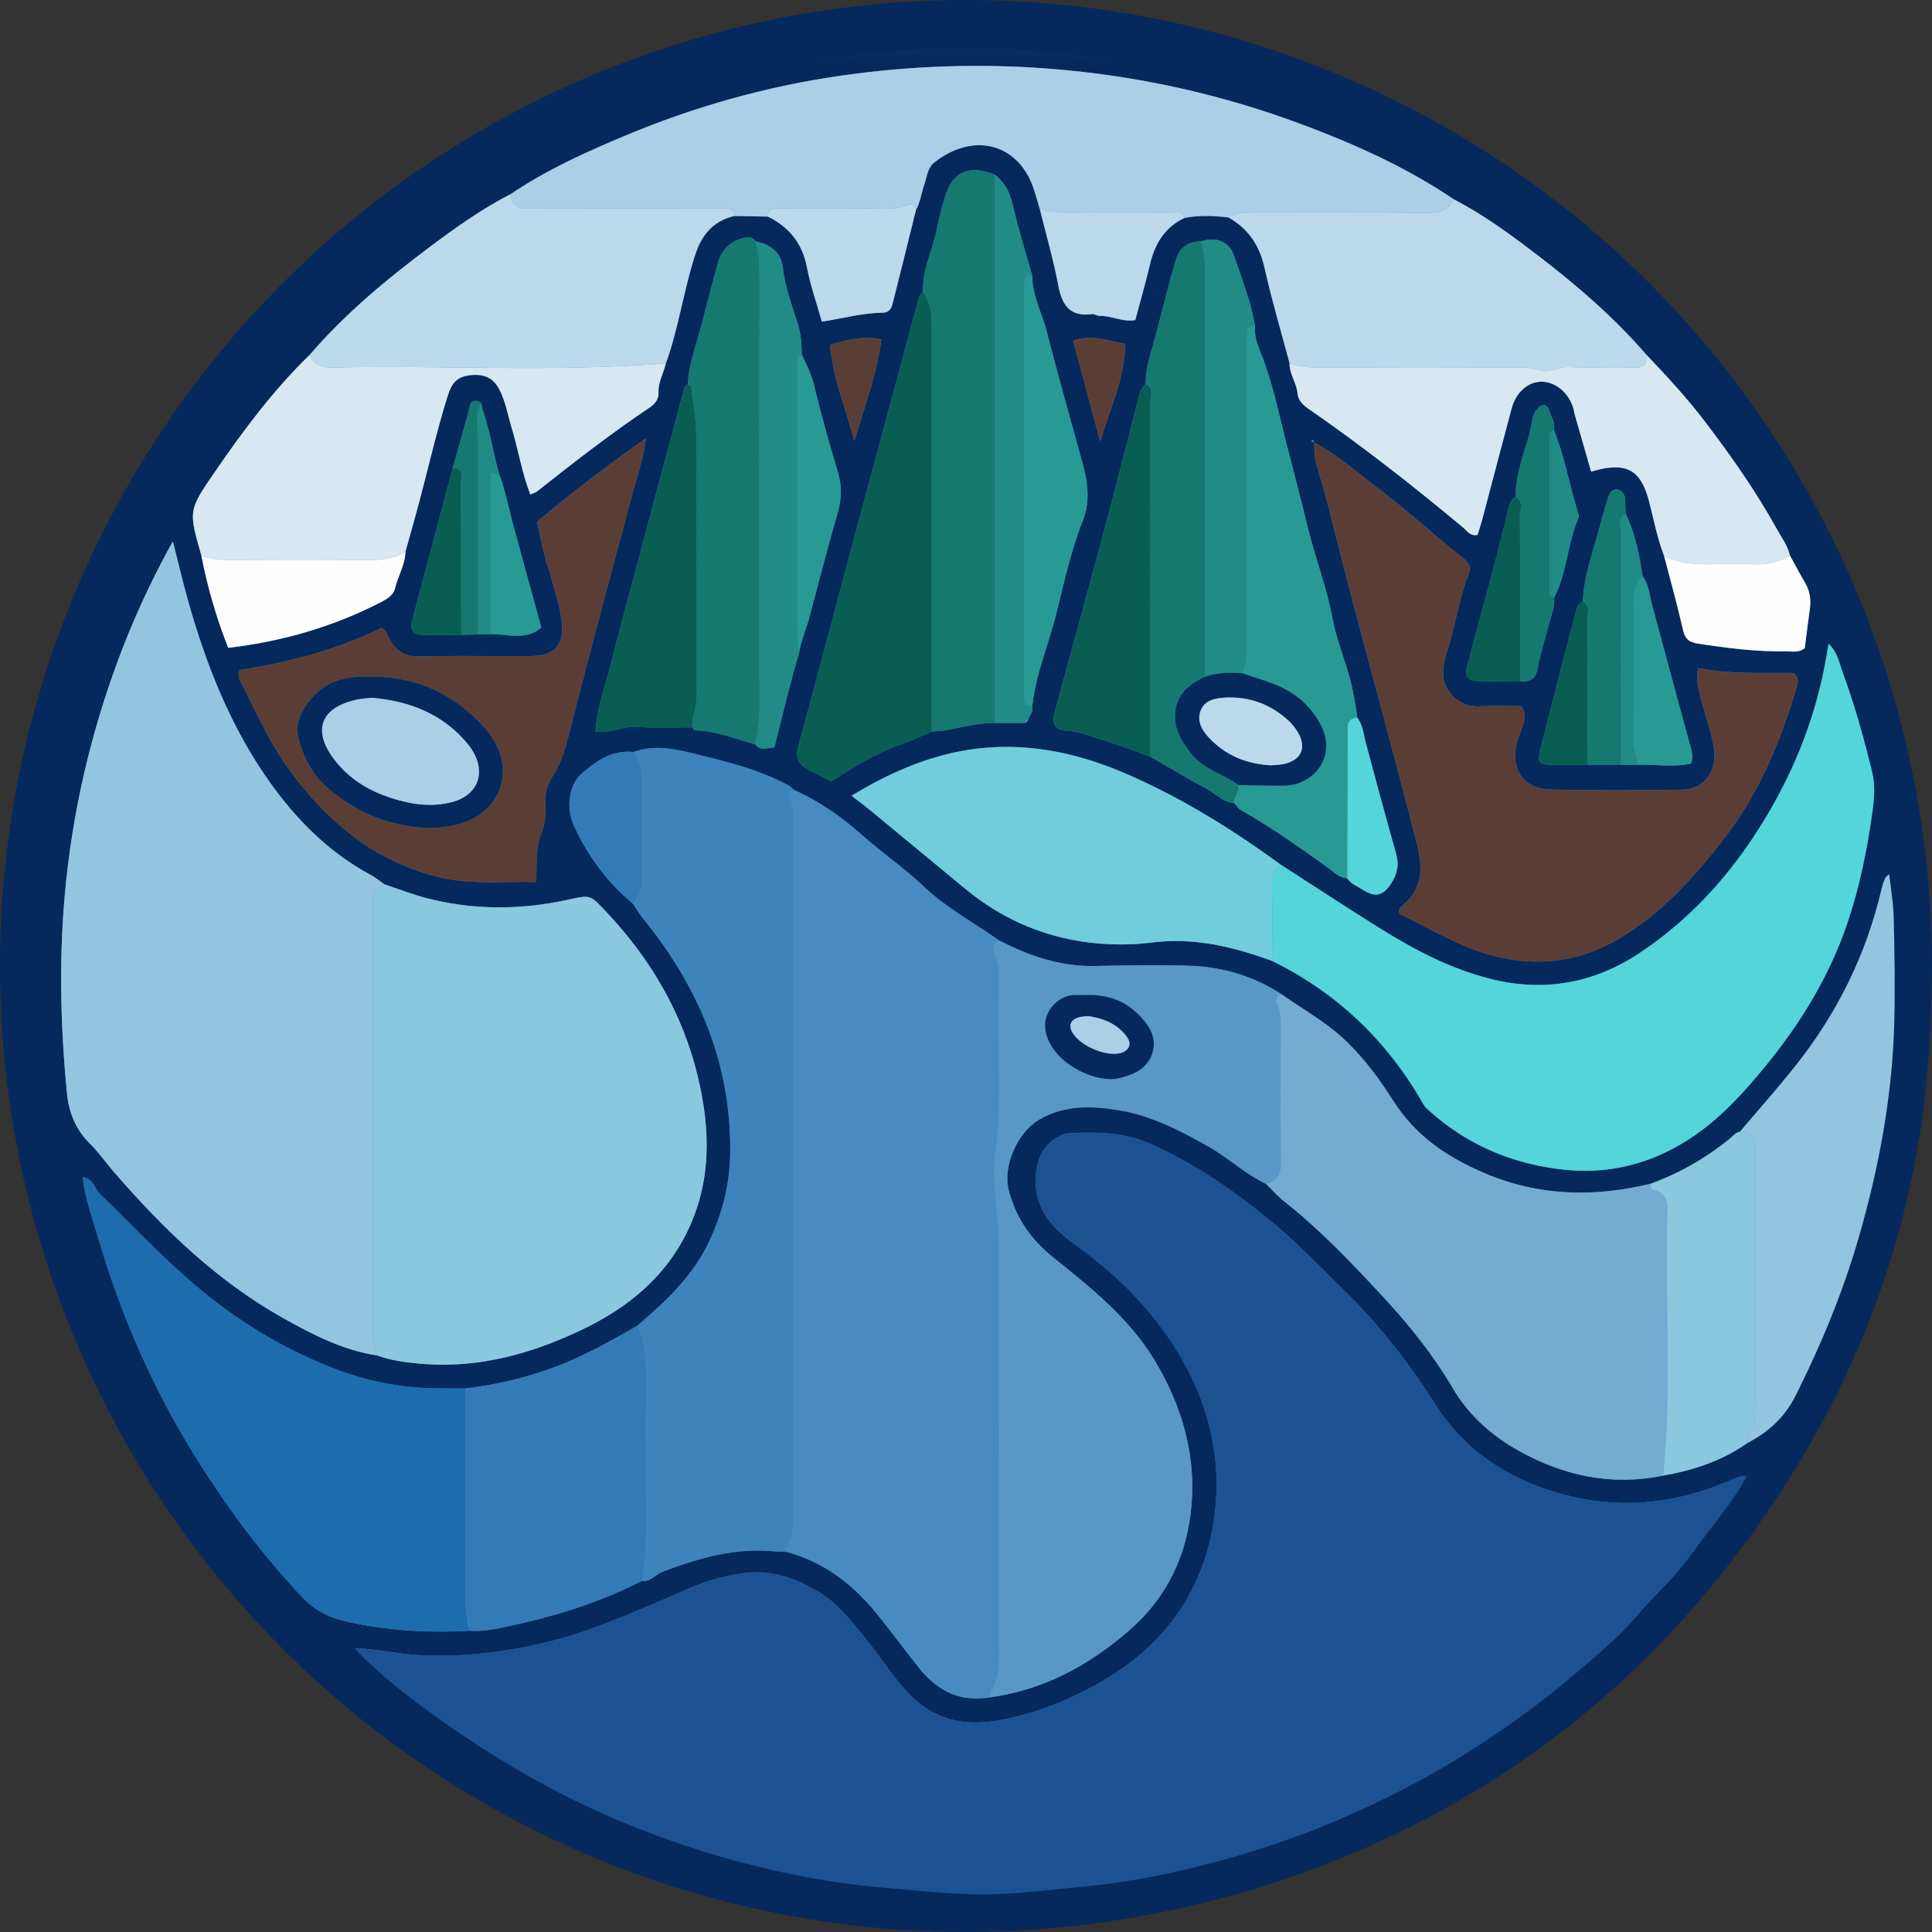 <svg width="80" height="80" viewBox="0 0 80 80" xmlns="http://www.w3.org/2000/svg" xmlns:xlink="http://www.w3.org/1999/xlink">
  <rect x="0" y="0" width="80" height="80" fill="#333333" stroke="none"/>
  <title>
    cpc-cpchain
  </title>
  <defs>
    <path id="a" d="M0 .098h78.977v78.729H0z"/>
  </defs>
  <g fill="none" fill-rule="evenodd">
    <circle fill="#05295C" cx="40" cy="40" r="40"/>
    <g transform="translate(1 1)">
      <circle fill="#488BC0" cx="39" cy="39" r="38"/>
      <g transform="translate(0 .076)">
        <mask id="b" fill="#fff">
          <use xlink:href="#a"/>
        </mask>
        <path d="M44.555 17.205c.401-1.349 1.024-2.61 1.035-4.039-.728-.14-1.373-.401-2.151-.134.377 1.409.746 2.791 1.116 4.173zm-11.185-4.003c.121 1.421.67 2.671 1.008 3.989.409-1.396.923-2.756 1.119-4.216-.772-.143-1.401.019-2.128.227zM8.918 26.67c-.051.199-.041.307.016.416.644 1.246 1.189 2.544 2.026 3.686 1.567 2.138 3.484 3.778 6.134 4.451 1.367.347 2.724.187 4.108.222.03-.743-.036-1.382.206-1.98.167-.411.193-.834.167-1.266-.025-.416.093-.816.311-1.139.378-.56.535-1.202.693-1.819.844-3.299 1.725-6.587 2.609-9.875.195-.724.459-1.446.556-2.287-1.599 1.124-3.078 2.248-4.509 3.457.118.519.23 1.045.358 1.567.054.221.154.429.211.649.163.631.377 1.258.455 1.901.122.998-.305 1.433-1.316 1.439-1.536.009-3.072-.021-4.607.015-.577.013-.926-.234-1.193-.684-.097-.163-.121-.373-.347-.503-1.836.912-3.818 1.424-5.878 1.749zm62.422 33.378c-.31-.06-.555.111-.817.223-2.505 1.076-5.066 1.177-7.623.278-1.828-.642-3.358-1.749-4.423-3.408-1.086-1.692-2.296-3.288-3.737-4.697-1.009-.987-1.977-2.013-3.072-2.919-1.533-1.269-3.15-2.383-4.965-3.209-1.111-.505-2.282-.529-3.464-.462-.189.011-.386.118-.552.223-.646.409-.863 1.218-.792 1.994.114 1.243.966 1.912 1.836 2.548 1.598 1.166 2.958 2.549 3.994 4.219 1.421 2.289 1.967 4.826 1.469 7.449-.55 2.901-2.291 5.046-4.913 6.456-1.265.68-2.574 1.194-4.017 1.429-1.356.221-2.495-.033-3.48-.968-.71-.675-1.209-1.522-1.823-2.275-.616-.755-1.191-1.552-2.042-2.072-.923-.564-1.934-.925-3.019-.802-.813.092-1.615.321-2.382.652-1.364.589-2.725 1.192-4.123 1.691-1.312.469-2.671.775-4.069.949-1.353.168-2.678.204-4.028.002-.48-.072-.983-.141-1.604-.179 1.166 1.258 2.44 2.19 3.725 3.095 2.228 1.57 4.577 2.929 7.099 3.999 1.819.771 3.679 1.402 5.588 1.882 1.684.423 3.387.752 5.129.908 1.37.123 2.737.274 4.112.307 1.523.037 3.032-.181 4.545-.321 1.596-.147 3.159-.445 4.708-.829 2.08-.515 4.106-1.179 6.074-2.042 1.686-.739 3.317-1.569 4.875-2.536 1.656-1.027 3.234-2.171 4.716-3.435.876-.747 1.78-1.49 2.515-2.364.703-.836 1.538-1.545 2.178-2.441.795-1.115 1.716-2.14 2.383-3.346.047-.031.189-.009.072-.13l-.072.129zm-56.726-4.998c.573.211 1.169.288 1.775.343 2.438.218 4.697-.424 6.846-1.474 1.773-.867 3.261-2.084 4.173-3.889 1.057-2.094 1.02-4.281.497-6.485-.626-2.636-1.95-4.902-3.81-6.871-.648-.686-.631-.702-1.524-.504-1.979.44-3.956.452-5.922-.06-.584-.152-1.15-.374-1.724-.564-.19-.131-.37-.281-.572-.39-1.743-.941-3.091-2.299-4.221-3.9-1.598-2.265-2.592-4.796-3.339-7.437-.219-.773-.401-1.556-.635-2.476-1.225 2.201-2.135 4.366-2.852 6.611-.841 2.634-1.385 5.327-1.627 8.087-.238 2.709-.169 5.405.088 8.104.078.826.355 1.545.963 2.143.369.362.666.796 1.006 1.188 2.033 2.341 4.242 4.484 6.975 6.019 1.23.691 2.48 1.341 3.904 1.555zm37.423-20.318c-2.005-1.464-4.11-2.771-6.391-3.761-2.496-1.084-5.078-1.485-7.762-.73-1.276.359-2.452.921-3.624 1.634.3.232.532.401.753.584 1.313 1.082 2.624 2.168 3.935 3.252 1.997 1.651 4.302 2.402 6.887 2.314.489-.016.975-.1 1.463-.125 1.524-.078 2.964.302 4.379.814 2.696 1.328 4.769 3.312 6.249 5.912.076.133.178.222.283.316 1.625 1.456 3.578 2.238 5.709 2.431 2.042.185 3.934-.422 5.588-1.674.942-.713 1.73-1.58 2.479-2.483 1.164-1.402 2.163-2.902 2.92-4.57.888-1.96 1.334-4.025 1.635-6.132.077-.539.114-1.095-.018-1.637-.34-1.394-.725-2.776-1.221-4.123-.14-.381-.205-.829-.588-1.18-.353 2.451-1.153 4.682-2.342 6.767-1.374 2.41-3.142 4.493-5.471 6.041-1.889 1.256-3.953 1.638-6.192 1.073-1.669-.421-3.154-1.209-4.592-2.107-1.37-.856-2.72-1.743-4.078-2.616zm1.38-17.474c-.031-.042-.004-.187-.125-.071l.127.069c.003.314.007.615.102.932.196.652.387 1.309.551 1.968 1.144 4.601 2.444 9.161 3.61 13.756.232.914.24 1.838-.623 2.516-.092.072-.152.171-.102.344 1.216.569 2.382 1.31 3.726 1.686 1.991.557 3.844.295 5.593-.812 1.663-1.051 2.953-2.491 4.127-4.016 1.444-1.875 2.348-4.039 3.003-6.303.044-.151.084-.344-.139-.533-1.28-.022-2.623.063-3.945-.207-.099.394-.037.655.029.94.185.803.486 1.573.622 2.392.147.885-.384 1.683-1.29 1.7-1.826.034-3.653.042-5.479-.002-1.127-.027-1.676-.86-1.385-1.967.058-.22.152-.43.225-.646.093-.274.155-.547-.054-.839-.574 0-1.153-.018-1.729.005-.507.02-.911-.171-1.212-.548-.425-.531-.308-1.146-.128-1.717.333-1.058.488-2.163.888-3.202.097-.251.055-.445-.211-.655-1.192-.946-2.316-1.979-3.529-2.897-.865-.654-1.677-1.391-2.652-1.895zm14.489 4.683c.265 1.024.552 2.043.784 3.075.086.384.274.506.634.561 1.197.182 2.395.339 3.609.316.25-.005.519.081.798-.128.068-.528.137-1.093.215-1.657.053-.383-.01-.736-.21-1.073-.217-.367-.415-.746-.621-1.119-.089-.401-.338-.725-.531-1.074-.877-1.581-1.911-3.06-3.009-4.493-.74-.966-1.569-1.859-2.407-2.741-1.348-1.559-2.902-2.895-4.535-4.142-1.092-.834-2.201-1.651-3.43-2.284-1.947-1.318-4.076-2.276-6.268-3.096-3.314-1.24-6.733-2.004-10.272-2.3-2.961-.247-5.902-.149-8.828.27-3.067.439-6.041 1.271-8.901 2.466-1.65.69-3.285 1.423-4.775 2.432-1.186.606-2.267 1.376-3.328 2.17-1.802 1.347-3.531 2.778-5.004 4.49-1.51 1.463-2.756 3.14-3.94 4.864-1.091 1.588-1.081 1.596-.546 3.461.247 1.298.616 2.559 1.109 3.81 2.27-.265 4.384-.885 6.372-1.917.221-.115.464-.271.529-.531.129-.517.42-.988.439-1.535.196-.706.397-1.411.586-2.12.385-1.449.714-2.911 1.167-4.342.182-.576.424-.806 1.004-.851.498-.038.878.11 1.129.596.255.494.342 1.029.499 1.547.28.921.427 1.882.784 2.801.121-.052.211-.07.275-.121 1.515-1.197 3.037-2.385 4.644-3.461.23-.154.404-.352.39-.631-.02-.44.209-.809.304-1.214.526-1.45.728-2.986 1.201-4.454.282-.874.744-1.431 1.628-1.647.465.008.931.016 1.396.024.881.437 1.426 1.106 1.615 2.097.143.75.402 1.479.619 2.252.877-.134 1.685-.359 2.519-.37.259-.003.359-.17.409-.368.329-1.295.647-2.592.969-3.888.182-.327.221-.701.343-1.045.112-.315.128-.694.418-.921 1.559-1.226 3.298-.809 3.999.795.157.36.245.75.365 1.127.26 1.057.565 2.106.767 3.175.155.816.48 1.304 1.393 1.184.106-.014.223.081.334.077.482-.016.934.268 1.461.171.21-.792.43-1.561.617-2.339.202-.841.615-1.51 1.423-1.891.605-.118 1.211-.091 1.818-.021.819.463 1.286 1.147 1.493 2.076.298 1.333.689 2.645 1.04 3.966-.013.442.286.801.326 1.228.03.322.235.502.484.674 2.209 1.529 4.321 3.183 6.382 4.904.161.135.29.363.593.297.066-.216.139-.433.198-.654.406-1.53.803-3.061 1.215-4.589.174-.648.653-1.076 1.185-1.097.573-.023 1.115.387 1.346 1.028.038.106.048.222.079.331.225.788.452 1.576.678 2.362 1.452-.427 2.056-.103 2.405 1.252.193.749.336 1.512.617 2.237zm3.439 36.741c.886-.445 1.57-1.089 2.017-1.981 1.056-2.112 1.957-4.287 2.612-6.556.847-2.937 1.401-5.926 1.468-8.988.031-1.412.008-2.826-.026-4.238-.014-.586-.118-1.17-.186-1.799-.093.088-.149.118-.168.163-.055.132-.108.268-.139.407-.635 2.767-1.87 5.245-3.644 7.457-.721.898-1.486 1.762-2.231 2.641-.184.033-.29.181-.422.289-.989.805-2.081 1.432-3.282 1.867-2.343.568-4.648.516-6.889-.448-1.523-.655-2.832-1.522-3.76-2.985-.537-.847-1.152-1.685-1.89-2.413-.819-.808-1.813-1.352-2.739-2-1.206-.794-2.547-1.159-3.977-1.188-1.242-.025-2.486-.012-3.727.017-1.437.034-2.735-.414-3.987-1.056-1.039-.741-2.176-1.336-3.117-2.229-.825-.785-1.778-1.436-2.63-2.195-.838-.745-1.747-1.363-2.769-1.82-.062-.055-.115-.125-.186-.164-1.125-.62-2.365-.94-3.594-1.246-.922-.23-1.882-.506-2.853-.15-.857-.1-1.506.356-2.101.853-.58.485-.705 1.456-.347 2.225.576 1.24 1.373 2.32 2.431 3.201.146.212.279.435.44.635 2.308 2.852 3.657 6.047 3.586 9.769-.024 1.253-.33 2.419-.854 3.551-.67 1.451-1.8 2.499-2.98 3.512-.787.458-1.578.904-2.405 1.289-1.504.699-3.083 1.12-4.726 1.318-.463-.003-.927 0-1.39-.01-1.386-.03-2.732-.312-4.015-.805-1.824-.701-3.498-1.658-5.057-2.871-1.697-1.321-3.136-2.887-4.668-4.367-.228-.221-.257-.638-.713-.691.1.899.41 1.724.656 2.562.913 3.108 2.196 6.058 3.895 8.821 1.323 2.152 2.815 4.177 4.557 6.022.552.584 1.209.863 1.934 1.017 1.639.349 3.302.454 4.977.351.575.048 1.149-.087 1.686-.202 1.882-.404 3.722-.975 5.445-1.863.354.057.552-.256.839-.367 1.528-.589 3.072-1.021 4.734-.847.113.012.229-.001.344-.002 1.571.398 2.788 1.327 3.789 2.553.599.732 1.156 1.498 1.745 2.239.789.993 1.73 1.465 2.995 1.245 2.2-.31 4.055-1.314 5.716-2.751 1.614-1.397 2.442-3.189 2.601-5.256.163-2.113-.417-4.079-1.51-5.909-1.058-1.771-2.641-3.026-4.204-4.282-.943-.758-1.556-1.641-1.855-2.785-.262-1.002.357-2.411 1.265-2.938 1.069-.622 2.212-.568 3.351-.374 1.321.226 2.494.841 3.655 1.496.828.468 1.518 1.135 2.381 1.54.247.242.474.509.745.722 1.481 1.166 2.775 2.527 4.051 3.9 1.097 1.181 2.112 2.436 2.933 3.832.661 1.124 1.6 1.963 2.723 2.592 1.868 1.046 3.856 1.476 5.99 1.035 1.25-.216 2.433-.605 3.48-1.342zm-22.634-49.754c-.541-.022-.882.295-1.018.749-.33 1.102-.591 2.224-.893 3.335-.162.598-.374 1.185-.359 1.817-.236.194-.274.467-.344.746-.476 1.891-.966 3.78-1.471 5.664-.644 2.402-1.309 4.799-1.957 7.2-.127.47.01.711.545.747.531.036.997.242 1.485.389.652.196 1.287.45 1.929.679.781.448 1.553.914 2.347 1.337.371.197.66.558 1.122.581.098.102.179.235.297.301 1.225.693 2.367 1.508 3.511 2.322.27.192.514.468.885.499.144.232.401.319.614.458.534.35.867.274 1.21-.26.242-.376.326-.764.196-1.22-.437-1.53-.845-3.069-1.26-4.605-.096-.354-.116-.733-.357-1.037-.021-.313-.09-.618-.143-.925-.187-1.09-.672-2.089-.876-3.182-.238-1.275-.721-2.512-1.024-3.768-.27-1.12-.57-2.248-.856-3.362-.335-1.305-.598-2.646-1.112-3.91-.133-.327-.254-.695-.219-1.074-.165-.998-.544-1.933-.862-2.885-.203-.606-.751-.819-1.391-.597zM32.196 25.057c.237-.157.275-.411.341-.659.372-1.402.734-2.807 1.139-4.199.164-.561.197-1.094.035-1.655-.339-1.175-.688-2.349-.969-3.538-.119-.5-.319-.947-.544-1.395-.006-.424-.025-.835-.156-1.257-.241-.771-.535-1.531-.627-2.346-.074-.653-.524-.967-1.134-1.092-.17-.247-.409-.165-.618-.101-.506.157-.81.525-.946 1.022-.245.895-.472 1.795-.712 2.692-.203.76-.481 1.504-.523 2.3-.121.049-.144.149-.175.266-.572 2.158-1.154 4.314-1.73 6.472-.43 1.611-.87 3.22-1.278 4.836-.235.93-.586 1.835-.639 2.806.251-.01-.023.044.002.002.576.094 1.102-.223 1.681-.187.769.047 1.544.016 2.316.019.034.042.067.121.102.122.877.016 1.679.35 2.506.576.219.292.503.152.797.134.328-1.282.626-2.56.995-3.818.1-.34.122-.662.135-.999zm9.217 3.802c.104-.007.157-.066.168-.166.067-.171.219-.316.163-.525.148-1.358.701-2.618 1.021-3.935.304-1.254.601-2.542 1.076-3.762.319-.817.194-1.623-.032-2.436-.494-1.775-.994-3.548-1.451-5.332-.203-.791-.612-1.53-.619-2.371-.278-.997-.588-1.987-.821-2.995-.115-.494-.337-.873-.721-1.179-1.312-.521-1.836.118-2.083.973-.117.407-.231.822-.31 1.232-.17.891-.624 1.719-.584 2.653-.053.062-.134.117-.154.188-.271.982-.534 1.967-.799 2.951-.604 2.241-1.211 4.482-1.813 6.725-.499 1.858-.992 3.719-1.489 5.577-.3 1.12-.605 2.24-.905 3.36-.105.39-.077.696.347.933.325.182.66.338 1.008.538.907-.588 1.826-1.161 2.857-1.528.445-.158.875-.359 1.312-.541.225-.03.45-.026.679-.073.637-.132 1.274-.286 1.932-.286.406-.001.813-.001 1.219-.002zm20.343-9.353c-.212.095-.265.322-.304.491-.5 2.168-1.12 4.304-1.687 6.455-.133.506-.018.657.538.675.547.017 1.096.002 1.644.002.396.042.633-.072.719-.518.126-.655.33-1.294.5-1.94.086-.326.223-.642.185-.991.537-1.041.551-2.239 1.008-3.304.021-.048.018-.118.002-.169-.366-1.151-.563-2.35-1.016-3.475.06-.304-.114-.558-.2-.825-.087-.273-.323-.263-.505-.031-.227.288-.208.653-.298.975-.246.871-.579 1.731-.585 2.657zm5.262 3.275c-.143-.89-.306-1.775-.705-2.595-.008-.201-.013-.403-.025-.604-.011-.192-.121-.34-.295-.383-.201-.049-.331.111-.385.274-.141.43-.261.868-.378 1.305-.27 1.01-.648 1.997-.686 3.058-.216.092-.263.32-.309.491-.502 1.886-.982 3.778-1.462 5.669-.114.45-.038.574.395.593.52.023 1.043.003 1.564.002.463 0 .926 0 1.389 0a465.596 465.596 0 0 0 .696-.002c.74-.016 1.486.107 2.207-.045.08-.255.046-.44-.009-.641-.542-1.974-1.069-3.952-1.606-5.927-.11-.405-.124-.841-.391-1.195zm-48.219 2.414c.174-.004.347-.009.521-.013.706-.007 1.459.278 2.094-.274-.396-1.444-.781-2.832-1.155-4.223-.232-.864-.397-1.746-.759-2.572-.093-.601-.188-1.015-.53-1.727-0-.142.004-.284-.002-.426-.008-.193.027-.426-.268-.435-.235-.007-.233.186-.278.35-.218.807-.445 1.612-.67 2.417-.557 2.088-1.116 4.175-1.67 6.264-.124.467-.011.64.467.661.516.022 1.034-.002 1.552-.006l.697-.016zM42.371.271c13.825.945 26.073 9.205 32.285 21.297 1.995 3.883 3.361 7.975 3.93 12.292 1.48 11.223-1.224 21.359-8.307 30.24-5.021 6.296-11.465 10.591-19.178 12.991-4.79 1.491-9.701 2.001-14.683 1.609C19.82 77.395 6.263 66.06 1.649 50.73.357 46.438-.178 42.041.052 37.567c.882-17.14 12.493-30.912 27.64-35.614C30.467 1.091 33.301.547 36.193.289c.082-.007 1.831-.187 3.171-.191 1.637-.005 2.919.167 3.006.173z" fill="#05295C" mask="url(#b)"/>
      </g>
      <path d="M71.341 60.124c-.666 1.206-1.588 2.231-2.383 3.346-.639.896-1.475 1.606-2.178 2.442-.736.875-1.639 1.617-2.515 2.364-1.483 1.263-3.061 2.407-4.717 3.435-1.558.967-3.189 1.797-4.875 2.536-1.969.863-3.995 1.528-6.074 2.042-1.549.383-3.112.681-4.708.829-1.514.14-3.022.358-4.546.321-1.375-.033-2.742-.184-4.112-.307-1.742-.156-3.445-.485-5.129-.908-1.908-.48-3.769-1.111-5.588-1.882-2.522-1.069-4.871-2.429-7.099-3.999-1.285-.905-2.559-1.837-3.725-3.095.621.037 1.124.107 1.604.178 1.35.202 2.676.166 4.028-.002 1.398-.174 2.757-.48 4.069-.949 1.398-.499 2.759-1.103 4.123-1.691.767-.331 1.569-.56 2.382-.652 1.084-.122 2.095.238 3.019.802.85.52 1.426 1.317 2.042 2.072.614.753 1.113 1.6 1.823 2.275.985.935 2.124 1.189 3.48.968 1.443-.235 2.752-.749 4.017-1.429 2.621-1.41 4.363-3.555 4.913-6.456.497-2.623-.049-5.16-1.47-7.449-1.037-1.67-2.396-3.053-3.994-4.219-.871-.635-1.723-1.305-1.836-2.548-.071-.776.146-1.585.792-1.994.166-.105.364-.213.552-.223 1.182-.067 2.353-.043 3.464.462 1.816.826 3.432 1.94 4.965 3.209 1.095.906 2.063 1.932 3.072 2.919 1.441 1.409 2.651 3.005 3.737 4.697 1.065 1.659 2.596 2.766 4.423 3.408 2.557.899 5.119.798 7.623-.278.263-.113.508-.284.817-.223l.001.001z" fill="#1C5192"/>
      <path d="M14.614 55.125c-1.424-.214-2.674-.865-3.904-1.555-2.733-1.535-4.942-3.677-6.975-6.019-.34-.392-.638-.825-1.006-1.188-.608-.598-.885-1.317-.963-2.143-.257-2.699-.326-5.396-.088-8.104.243-2.761.786-5.453 1.627-8.087.717-2.245 1.626-4.41 2.852-6.611.235.919.417 1.702.635 2.475.747 2.641 1.741 5.172 3.339 7.437 1.129 1.601 2.478 2.959 4.221 3.9.202.109.382.259.572.39-.575.164-.485.63-.485 1.057 0 5.643.002 11.287-.003 16.93-.001.516.01 1.024.178 1.518" fill="#94C5E0"/>
      <path d="M40.023 69.276c-1.265.22-2.206-.252-2.995-1.245-.589-.741-1.147-1.506-1.745-2.238-1.002-1.226-2.219-2.155-3.79-2.553.455-.629.346-1.355.346-2.058.002-9.264.002-18.528-.001-27.793-0-.454.074-.916-.154-1.352-.072-.138.011-.278.175-.337 1.022.458 1.931 1.075 2.769 1.82.852.759 1.805 1.41 2.63 2.195.941.894 2.077 1.488 3.116 2.229-.33.165-.227.498-.149.685.189.452.151.906.136 1.358-.077 2.268.161 4.54-.152 6.808-.165 1.194.137 2.4.144 3.599.032 5.484.015 10.969.013 16.453-0.0.74.094 1.496-.338 2.173-.039.062-.005.17-.005.256" fill="#488BC0"/>
      <path d="M14.614 55.125c-.168-.493-.178-1.002-.178-1.518.006-5.643.004-11.287.003-16.93 0-.427-.091-.893.485-1.057.574.19 1.14.412 1.724.564 1.966.512 3.943.5 5.922.06.893-.199.876-.182 1.524.503 1.86 1.969 3.184 4.235 3.81 6.871.524 2.204.56 4.392-.497 6.485-.912 1.805-2.399 3.023-4.173 3.889-2.149 1.05-4.408 1.692-6.846 1.474-.606-.054-1.203-.131-1.776-.343" fill="#8AC8DF"/>
      <path d="M52.037 34.807c1.358.873 2.708 1.76 4.078 2.616 1.437.898 2.923 1.685 4.592 2.107 2.239.565 4.303.183 6.192-1.073 2.329-1.548 4.097-3.631 5.471-6.041 1.189-2.084 1.989-4.316 2.342-6.767.383.351.448.799.588 1.18.496 1.346.881 2.729 1.221 4.123.132.542.095 1.098.018 1.637-.301 2.107-.747 4.172-1.635 6.132-.757 1.669-1.756 3.168-2.92 4.57-.749.903-1.537 1.769-2.479 2.483-1.653 1.252-3.546 1.859-5.588 1.674-2.131-.193-4.084-.975-5.709-2.431-.105-.094-.208-.183-.283-.316-1.48-2.601-3.552-4.584-6.249-5.912 0-1.036.016-2.073-.007-3.108-.008-.365.062-.658.367-.874" fill="#53D5D9"/>
      <path d="M43.982 40.204c-.173 0-.346-.003-.519.001-.656.013-1.448.773-1.105 1.727.445 1.239 2.098 1.907 2.949 1.717.611-.137 1.232-.388 1.423-1.095.158-.585-.115-1.044-.508-1.463-.61-.649-1.361-.921-2.239-.887m-3.959 29.071c-0-.087-.034-.195.005-.256.432-.677.338-1.433.338-2.173.002-5.484.019-10.969-.013-16.453-.007-1.199-.309-2.405-.144-3.599.313-2.268.075-4.54.152-6.808.015-.452.053-.906-.136-1.358-.078-.187-.181-.52.149-.685 1.251.642 2.55 1.09 3.987 1.056 1.242-.029 2.486-.042 3.727-.017 1.429.029 2.771.395 3.977 1.188-.205.072-.273.249-.184.408.149.268.145.544.145.829-.001 1.919-.016 3.839.011 5.758.007.483-.158.746-.613.852-.863-.405-1.553-1.073-2.381-1.54-1.161-.655-2.334-1.27-3.655-1.496-1.139-.195-2.281-.248-3.351.374-.908.528-1.527 1.937-1.265 2.939.299 1.144.912 2.028 1.855 2.785 1.563 1.256 3.146 2.511 4.204 4.282 1.093 1.83 1.673 3.795 1.51 5.909-.16 2.067-.987 3.859-2.601 5.256-1.661 1.437-3.516 2.441-5.716 2.751" fill="#5997C7"/>
      <path d="M31.859 31.7c-.164.059-.247.199-.175.337.228.436.154.898.154 1.352.003 9.264.003 18.529.001 27.793-0.0.703.109 1.429-.346 2.058-.115.001-.23.014-.344.002-1.661-.175-3.205.258-4.733.847-.288.111-.485.424-.84.367.223-1.157.171-2.328.173-3.496.002-1.464-.02-2.93.008-4.394.018-.917-.014-1.817-.357-2.681 1.18-1.013 2.31-2.061 2.98-3.512.523-1.133.83-2.299.854-3.551.071-3.721-1.278-6.917-3.586-9.769-.161-.2-.294-.423-.44-.635.306-.332.388-.719.376-1.167-.027-.969-.005-1.939-.009-2.908-.003-.751.109-1.522-.349-2.203.971-.356 1.931-.079 2.853.15 1.229.306 2.469.626 3.594 1.246.071.039.124.109.186.164" fill="#3E84BC"/>
      <path d="M51.424 48.018c.455-.106.62-.369.613-.852-.027-1.919-.011-3.839-.011-5.758 0-.284.005-.56-.145-.829-.089-.159-.021-.336.184-.408.926.648 1.921 1.193 2.739 2.0.738.728 1.353 1.566 1.89 2.413.927 1.463 2.237 2.33 3.76 2.985 2.241.963 4.546 1.015 6.889.448.017.083.024.234.053.239.668.104.657.576.642 1.089-.101 3.584.192 7.174-.173 10.754-2.133.441-4.122.011-5.99-1.035-1.123-.629-2.062-1.468-2.723-2.592-.821-1.395-1.836-2.651-2.933-3.832-1.276-1.373-2.57-2.734-4.051-3.9-.27-.213-.497-.48-.745-.722" fill="#74ABD2"/>
      <path d="M49.867 8.002c-.607-.07-1.214-.097-1.818.021-.107-.306-.371-.214-.585-.216-1.124-.007-2.248 0-3.372-.004-.683-.003-1.371.057-2.038-.156-.12-.376-.207-.767-.365-1.127-.701-1.605-2.439-2.021-3.999-.795-.29.228-.306.606-.418.921-.122.344-.161.718-.343 1.045-.056-.148-.177-.284-.319-.221-.583.26-1.193.147-1.791.156-1.187.016-2.374.007-3.561.003-.248-.001-.478-.003-.461.34-.465-.008-.931-.016-1.396-.024-.008-.149-.033-.297-.219-.309-.2-.014-.403-.005-.604-.005-2.533-0-5.066-.006-7.599.005-.45.002-.818-.039-.819-.606 1.49-1.008 3.124-1.742 4.775-2.432 2.86-1.195 5.834-2.027 8.901-2.466 2.926-.419 5.867-.517 8.828-.27 3.539.295 6.957 1.059 10.272 2.299 2.192.82 4.321 1.778 6.268 3.096-.234.489-.628.566-1.145.56-2.399-.029-4.798-.011-7.196-.015-.348-.001-.69-.002-.995.2" fill="#AACFE6"/>
      <path d="M53.417 17.333c.975.504 1.787 1.241 2.652 1.895 1.213.917 2.337 1.951 3.529 2.897.266.211.307.404.211.655-.4 1.039-.555 2.144-.888 3.202-.18.571-.297 1.186.128 1.717.301.377.705.568 1.212.548.577-.023 1.155-.005 1.729-.005.209.292.147.566.054.84-.074.216-.168.426-.225.646-.291 1.107.258 1.94 1.385 1.967 1.825.044 3.653.036 5.479.002.907-.017 1.437-.815 1.291-1.7-.136-.819-.437-1.589-.622-2.392-.066-.286-.128-.546-.029-.94 1.322.27 2.665.185 3.945.207.223.189.182.381.139.533-.655 2.264-1.56 4.429-3.003 6.303-1.174 1.525-2.465 2.965-4.127 4.016-1.749 1.106-3.601 1.369-5.593.812-1.344-.376-2.51-1.117-3.726-1.687-.05-.173.011-.272.103-.344.864-.678.855-1.602.623-2.516-1.166-4.595-2.466-9.155-3.61-13.756-.164-.658-.355-1.316-.551-1.968-.095-.317-.1-.618-.102-.932l-.002.002z" fill="#5A3E35"/>
      <path d="M18.445 66.521c-1.675.102-3.338-.002-4.977-.351-.725-.154-1.382-.433-1.934-1.017-1.743-1.845-3.234-3.87-4.557-6.022-1.699-2.763-2.982-5.713-3.895-8.821-.246-.838-.556-1.663-.656-2.562.456.053.485.47.713.691 1.532 1.48 2.971 3.046 4.668 4.367 1.558 1.213 3.232 2.17 5.057 2.871 1.283.493 2.629.775 4.015.805.463.01.927.007 1.39.01-.001 2.467-.003 4.933-0 7.4.001.88-.067 1.766.176 2.63" fill="#1D6CAE"/>
      <path d="M52.037 34.807c-.305.216-.375.509-.367.874.022 1.036.007 2.072.007 3.108-1.415-.512-2.855-.892-4.379-.814-.489.025-.975.108-1.463.125-2.584.087-4.889-.663-6.887-2.314-1.312-1.084-2.622-2.17-3.935-3.252-.221-.182-.453-.352-.753-.584 1.172-.713 2.348-1.275 3.624-1.634 2.684-.755 5.266-.353 7.762.73 2.281.99 4.385 2.297 6.391 3.761" fill="#71CDDC"/>
      <path d="M7.342 22.015c-.535-1.866-.546-1.873.546-3.461 1.184-1.724 2.43-3.401 3.94-4.864.178.374.456.54.89.53 4.617-.108 9.24.198 13.854-.174-.094.406-.324.774-.304 1.214.013.28-.16.477-.39.631-1.606 1.076-3.129 2.264-4.644 3.461-.064.05-.153.069-.275.121-.357-.919-.504-1.879-.784-2.801-.157-.518-.244-1.052-.499-1.547-.251-.486-.631-.635-1.129-.596-.58.045-.821.275-1.004.851-.453 1.431-.782 2.894-1.167 4.342-.188.708-.39 1.413-.586 2.12-.555.352-1.17.354-1.803.347-1.794-.019-3.588-.015-5.381-.001-.435.003-.855-.03-1.265-.173" fill="#D7E8F2"/>
      <path d="M26.572 14.046c-4.614.372-9.237.066-13.854.174-.434.01-.712-.156-.89-.53 1.472-1.712 3.202-3.144 5.004-4.49 1.061-.793 2.142-1.563 3.328-2.17.001.567.369.608.819.606 2.533-.011 5.066-.005 7.599-.005.202 0 .404-.009.604.005.186.013.211.16.219.309-.883.216-1.346.773-1.628 1.647-.474 1.468-.675 3.004-1.201 4.454m23.294-6.044c.304-.202.647-.2.995-.2 2.399.004 4.798-.014 7.196.015.516.006.911-.071 1.145-.56 1.23.633 2.338 1.45 3.43 2.284 1.633 1.247 3.187 2.583 4.535 4.142.017.316-.004.554-.448.54-.926-.03-1.856.021-2.781-.023-.416-.019-.82.268-1.171.139-.465-.171-.913-.117-1.365-.119-2.579-.013-5.158-.012-7.737-.001-.435.002-.857-.024-1.266-.175-.351-1.321-.742-2.633-1.04-3.966-.208-.928-.675-1.612-1.493-2.076" fill="#BCD9EB"/>
      <path d="M52.4 14.044c.409.151.831.177 1.266.175 2.579-.011 5.158-.012 7.737.001.452.002.9-.052 1.365.119.351.129.754-.159 1.171-.139.925.043 1.855-.008 2.781.023.444.015.465-.224.448-.54.839.883 1.667 1.775 2.407 2.741 1.098 1.434 2.132 2.912 3.009 4.493.194.349.442.673.531 1.074-.477.303-.991.414-1.559.372-.489-.036-.983-.019-1.475-.005-.748.022-1.488.018-2.175-.342-.281-.725-.424-1.488-.617-2.237-.349-1.354-.954-1.678-2.405-1.252-.226-.787-.453-1.574-.678-2.362-.031-.109-.041-.225-.079-.331-.231-.641-.772-1.051-1.346-1.028-.531.022-1.011.45-1.185 1.097-.411 1.528-.809 3.06-1.215 4.59-.059.221-.132.438-.198.654-.303.066-.432-.162-.593-.297-2.06-1.721-4.173-3.375-6.382-4.904-.249-.172-.454-.353-.484-.674-.039-.427-.339-.787-.326-1.228" fill="#D7E8F2"/>
      <path d="M14.454 27.02c-.586-.03-1.154.017-1.696.245-.819.344-1.579 1.442-1.423 2.166.171.79.522 1.539 1.118 2.085.847.776 1.841 1.327 2.988 1.595.598.14 1.194.207 1.792.149.879-.085 1.698-.363 2.222-1.134.605-.892.448-2.058-.387-2.99-1.228-1.371-2.762-2.097-4.613-2.115m-5.536-.275c2.06-.326 4.042-.837 5.878-1.749.227.13.251.339.348.503.267.45.616.698 1.193.684 1.535-.036 3.071-.005 4.607-.014 1.01-.006 1.437-.441 1.316-1.439-.078-.642-.293-1.269-.455-1.901-.057-.22-.157-.429-.211-.649-.128-.522-.24-1.048-.358-1.567 1.43-1.209 2.909-2.334 4.509-3.457-.097.841-.362 1.563-.556 2.287-.884 3.288-1.764 6.577-2.609 9.875-.158.617-.315 1.259-.693 1.819-.218.323-.336.724-.311 1.14.026.432-0.0.855-.167 1.266-.242.598-.176 1.237-.206 1.98-1.383-.035-2.741.125-4.108-.222-2.65-.674-4.567-2.313-6.134-4.451-.837-1.142-1.382-2.441-2.026-3.686-.056-.109-.067-.217-.016-.416" fill="#5A3E35"/>
      <path d="M18.445 66.521c-.243-.864-.175-1.75-.176-2.63-.003-2.466-0-4.933 0-7.4 1.643-.198 3.222-.619 4.726-1.317.827-.384 1.619-.831 2.406-1.289.343.864.374 1.764.357 2.681-.028 1.464-.006 2.929-.008 4.394-.002 1.168.049 2.339-.173 3.496-1.722.889-3.562 1.459-5.445 1.863-.538.115-1.111.251-1.686.202" fill="#327BB7"/>
      <path d="M71.047 45.862c.745-.879 1.51-1.743 2.231-2.641 1.774-2.211 3.009-4.69 3.644-7.456.032-.139.084-.275.139-.407.019-.045.075-.075.168-.163.068.628.172 1.212.186 1.799.033 1.412.057 2.826.026 4.238-.068 3.062-.621 6.051-1.468 8.988-.654 2.27-1.556 4.444-2.612 6.556-.446.892-1.131 1.536-2.017 1.981-.031-.445.359-.749.356-1.213-.023-3.652-.02-7.304-.004-10.957.002-.487-.216-.676-.65-.725" fill="#94C5E0"/>
      <path d="M40.194 28.936c-.658.001-1.295.154-1.932.286-.229.048-.454.043-.679.074-0-5.564-.001-11.128 0-16.692 0-.534-.033-1.058-.365-1.512-.04-.934.414-1.763.584-2.653.078-.41.193-.825.31-1.232.246-.856.771-1.495 2.082-.974-.001 7.568-.001 15.135-.001 22.703" fill="#167970"/>
      <path d="M37.218 11.093c.331.454.365.978.365 1.512-.001 5.564-.001 11.128-0 16.692-.437.182-.867.383-1.312.541-1.031.366-1.95.94-2.857 1.528-.348-.2-.683-.356-1.008-.538-.423-.238-.451-.544-.347-.934.301-1.12.605-2.239.905-3.36.497-1.859.99-3.719 1.489-5.577.602-2.242 1.208-4.483 1.813-6.725.265-.984.528-1.969.799-2.951.02-.071.101-.126.154-.188" fill="#085E53"/>
      <path d="M27.482 14.905c.042-.796.319-1.54.523-2.3.24-.897.467-1.797.712-2.692.136-.497.439-.865.946-1.022.209-.065.448-.146.618.101.158.495.172 1.002.172 1.517-.006 5.469-.003 10.938-.005 16.407-.001.97.073 1.945-.178 2.899-.827-.226-1.63-.56-2.507-.576-.035-.001-.068-.079-.102-.122-.013-.459.195-.877.191-1.349-.024-3.608-.003-7.216-.023-10.824-.004-.649-.133-1.298-.214-1.946-.005-.037-.087-.064-.133-.096" fill="#167970"/>
      <path d="M50.965 12.485c-.035.379.086.747.219 1.074.514 1.265.777 2.605 1.112 3.91.286 1.114.586 2.242.856 3.362.303 1.257.786 2.494 1.024 3.768.204 1.092.689 2.091.876 3.182.053.307.122.612.143.925-.463.062-.385.412-.386.719-.006 1.981-.012 3.963-.018 5.944-.37-.031-.614-.307-.885-.499-1.144-.814-2.285-1.63-3.511-2.322-.118-.067-.199-.199-.297-.301-.024-.268.234-.465.188-.738.632.01 1.264.036 1.895.026 1.207-.019 2.207-1.195 1.495-2.538-.323-.609-.794-1.097-1.427-1.439-.574-.31-1.196-.46-1.799-.677.178-.461.188-.94.187-1.428-.007-4.024-.004-8.048-.004-12.072 0-.23-.012-.461.008-.69.016-.182.174-.2.323-.205" fill="#279A94"/>
      <path d="M71.047 45.862c.433.049.652.238.65.725-.016 3.652-.019 7.304.004 10.957.003.464-.387.768-.356 1.213-1.047.737-2.23 1.126-3.48 1.342.365-3.58.072-7.17.173-10.754.014-.513.025-.985-.642-1.089-.03-.005-.036-.156-.053-.239 1.202-.435 2.293-1.061 3.282-1.867.132-.108.238-.256.422-.289" fill="#8AC8DF"/>
      <path d="M50.286 31.509c.046.273-.212.47-.188.738-.462-.023-.751-.383-1.122-.581-.795-.423-1.566-.889-2.348-1.337.001-1.897.002-3.793.002-5.69.001-2.988.005-5.977-.008-8.966-.001-.257.174-.584-.18-.77-.015-.632.196-1.219.359-1.817.301-1.111.562-2.233.893-3.335.136-.453.477-.771 1.018-.749.189.461.186.943.185 1.431-.004 5.531-.002 11.062-.001 16.593-.832.371-1.352.95-1.214 1.916.069.484.345.876.646 1.264.512.661 1.332.831 1.959 1.301" fill="#167970"/>
      <path d="M46.443 14.904c.355.186.179.513.18.77.013 2.988.009 5.977.008 8.966-0 1.897-.002 3.793-.002 5.69-.642-.229-1.277-.483-1.929-.679-.487-.147-.954-.353-1.485-.389-.535-.036-.672-.277-.545-.747.649-2.401 1.314-4.798 1.957-7.2.505-1.884.995-3.772 1.471-5.664.07-.279.108-.552.344-.746m-18.96.001c.046.032.128.059.133.096.08.648.21 1.297.214 1.946.02 3.608-.001 7.216.023 10.824.003.471-.204.89-.191 1.349-.772-.003-1.547.029-2.316-.019-.58-.036-1.105.282-1.681.187l-.002-.002c.052-.971.404-1.877.638-2.806.408-1.617.848-3.225 1.278-4.836.576-2.157 1.158-4.313 1.73-6.472.031-.118.054-.217.175-.266" fill="#085E53"/>
      <path d="M48.896 27.027c-.001-5.531-.003-11.062.001-16.593.001-.488.004-.97-.185-1.431.641-.222 1.188-.009 1.391.597.319.952.697 1.888.862 2.885-.149.005-.307.023-.323.205-.02.228-.008.459-.008.689-0 4.024-.003 8.048.004 12.073.001.488-.009.967-.187 1.428-.527-.036-1.049-.033-1.555.148m-18.627 2.788c.251-.955.178-1.929.178-2.899.002-5.469-.001-10.938.005-16.407.001-.515-.014-1.023-.172-1.517.611.125 1.06.44 1.134 1.092.093.815.386 1.575.627 2.346.132.422.151.832.156 1.257-.216.078-.184.261-.184.43-0 3.528-0 7.057 0 10.585 0 .168-.035.353.181.431-.013.337-.036.659-.136.999-.369 1.258-.667 2.536-.995 3.818-.294.018-.578.158-.797-.134" fill="#208C85"/>
      <path d="M41.737 10.408c.007.841.417 1.579.62 2.371.457 1.784.957 3.557 1.451 5.332.226.813.351 1.619.032 2.436-.476 1.22-.772 2.508-1.076 3.762-.319 1.316-.872 2.577-1.021 3.935-.149-.004-.305-.022-.324-.204-.021-.199-.008-.402-.008-.603-0-5.406-0-10.811-0-16.217 0-.201-.011-.404.007-.603.016-.184.169-.204.319-.208" fill="#279A94"/>
      <path d="M41.737 10.408c-.15.004-.303.024-.319.208-.018.2-.007.402-.007.603-0 5.406-0 10.811 0 16.217 0 .201-.012.404.008.603.019.182.175.199.324.204.057.209-.095.354-.162.525-.099.012-.156.068-.168.166l-1.219.002c.001-7.568.001-15.135.001-22.703.384.306.606.685.721 1.179.234 1.008.543 1.998.821 2.995" fill="#208C85"/>
      <path d="M7.342 22.015c.41.143.83.177 1.265.173 1.794-.014 3.588-.019 5.381.001.632.007 1.247.006 1.803-.347-.02.547-.311 1.017-.439 1.535-.065.26-.308.416-.529.531-1.988 1.032-4.101 1.652-6.372 1.917-.493-1.251-.862-2.512-1.109-3.81m60.564.001c.686.36 1.427.364 2.175.342.491-.014.986-.031 1.475.005.568.042 1.082-.069 1.559-.372.206.374.404.752.621 1.119.199.336.263.689.21 1.073-.078.564-.147 1.129-.215 1.657-.28.209-.548.123-.798.128-1.214.023-2.412-.134-3.609-.316-.36-.055-.547-.177-.633-.561-.232-1.032-.519-2.051-.784-3.075" fill="#FEFEFE"/>
      <path d="M30.797 7.969c-.016-.343.213-.341.461-.34 1.187.005 2.374.014 3.561-.003.598-.008 1.207.105 1.791-.155.141-.063.262.073.319.221-.322 1.296-.641 2.594-.969 3.888-.05.199-.151.365-.409.368-.834.01-1.641.236-2.519.37-.217-.774-.477-1.502-.619-2.252-.189-.99-.734-1.659-1.614-2.097m11.256-.322c.667.213 1.356.153 2.039.156 1.124.004 2.248-.002 3.372.004.214.001.478-.09.585.216-.809.381-1.222 1.05-1.423 1.891-.186.778-.406 1.547-.617 2.339-.527.097-.979-.187-1.461-.171-.111.004-.228-.091-.334-.077-.913.12-1.239-.368-1.393-1.184-.202-1.068-.507-2.117-.767-3.175" fill="#BCD9EB"/>
      <path d="M64.544 23.912c.039-1.062.416-2.048.686-3.058.117-.438.236-.875.378-1.305.054-.163.184-.323.385-.274.174.043.284.191.295.383.012.201.017.403.025.604-.347.187-.184.513-.185.771-.011 3.212-.006 6.423-.006 9.635-.463 0-.926-0-1.389-0-.001-1.996.004-3.992-.012-5.988-.002-.256.171-.58-.177-.766" fill="#167970"/>
      <path d="M25.226 30.14c.458.681.346 1.452.349 2.203.004.969-.018 1.939.009 2.908.013.448-.07.835-.376 1.167-1.058-.88-1.855-1.96-2.431-3.201-.357-.769-.233-1.74.347-2.225.595-.497 1.244-.953 2.101-.853" fill="#327BB7"/>
      <path d="M32.074 25.966c-.075-.772-.059-1.096-.059-1.263-.001-3.528-0-7.057 0-10.585 0-.169-.032-.352.184-.43.225.448.425.895.544 1.395.282 1.189.63 2.363.969 3.538.162.561.129 1.094-.035 1.655-.405 1.392-.767 2.797-1.139 4.199-.066.248-.201.67-.464 1.492" fill="#279A94"/>
      <path d="M63.35 23.755c.038.349-.099.665-.185.991-.171.646-.375 1.286-.5 1.94-.086.446-.323.56-.719.518-.001-2.286.004-4.571-.011-6.857-.002-.255.173-.581-.18-.766.006-.926.339-1.786.585-2.657.091-.322.071-.687.298-.975.183-.232.418-.241.505.031.086.267.26.521.2.826-.215.078-.182.261-.182.429-0 2.031-0 4.062-0 6.092 0 .17-.023.35.189.427" fill="#167970"/>
      <path d="M67.018 22.856c.267.354.281.791.391 1.196.537 1.975 1.064 3.953 1.606 5.927.055.201.09.386.009.641-.72.152-1.467.03-2.206.045-.002-.313-.192-.575-.187-.907.025-1.945.013-3.89.012-5.835-0-.4.069-.775.375-1.068" fill="#279A94"/>
      <path d="M61.756 19.581c.353.185.178.51.18.766.015 2.286.01 4.571.011 6.857-.548.001-1.096.016-1.644-.002-.556-.017-.671-.169-.538-.675.567-2.15 1.187-4.287 1.687-6.455.039-.17.092-.397.304-.491" fill="#085E53"/>
      <path d="M54.79 35.37c.006-1.981.012-3.963.018-5.944.001-.307-.077-.657.386-.719.241.304.261.683.357 1.037.415 1.537.823 3.075 1.259 4.605.13.456.046.844-.196 1.22-.343.533-.677.609-1.21.26-.212-.139-.469-.227-.614-.458" fill="#53D5D9"/>
      <path d="M18.102 25.286c-.518.004-1.036.028-1.552.006-.478-.02-.591-.193-.467-.661.554-2.089 1.113-4.176 1.67-6.264.485.013.334.382.335.633.012 2.095.011 4.19.014 6.286" fill="#085E53"/>
      <path d="M19.5 18.189c.362.826.527 1.709.759 2.572.374 1.391.759 2.779 1.155 4.223-.635.552-1.388.267-2.094.274-.002-2.156-.008-4.311-.003-6.467.001-.209-.113-.473.183-.602" fill="#279A94"/>
      <path d="M64.544 23.912c.348.187.175.511.177.766.016 1.996.011 3.992.012 5.988-.522.001-1.044.021-1.564-.002-.433-.019-.509-.143-.395-.593.48-1.892.961-3.783 1.462-5.669.045-.171.093-.399.309-.491" fill="#085E53"/>
      <path d="M18.102 25.286c-.003-2.095-.002-4.19-.014-6.286-.001-.252.149-.62-.335-.633.224-.805.452-1.61.67-2.417.045-.165.043-.358.278-.35.295.009.26.242.268.435.006.142.002.284.002.426-.294.134-.175.398-.175.607-.005 2.734.001 5.468.004 8.203l-.697.016z" fill="#167970"/>
      <path d="M67.018 22.856c-.306.293-.375.668-.375 1.068.001 1.945.013 3.89-.012 5.835-.004.332.185.594.187.907l-.696.002c-.001-3.212-.006-6.423.005-9.635.001-.259-.163-.584.185-.771.399.821.562 1.705.705 2.595" fill="#208C85"/>
      <path d="M33.37 13.278c.727-.209 1.356-.37 2.128-.227-.197 1.46-.71 2.82-1.12 4.216-.338-1.318-.887-2.568-1.008-3.989M44.555 17.28c-.37-1.382-.739-2.764-1.116-4.173.778-.266 1.423-.006 2.151.134-.011 1.429-.634 2.69-1.035 4.039" fill="#5A3E35"/>
      <path d="M63.35 23.755c-.212-.077-.189-.257-.189-.427 0-2.031 0-4.062 0-6.092 0-.168-.032-.351.182-.429.453 1.125.65 2.325 1.016 3.475.016.052.019.121-.002.169-.457 1.065-.472 2.264-1.008 3.304m-44.552 1.516c-.003-2.734-.008-5.468-.004-8.203 0-.209-.154-1.147.14-1.28.385 1.088.522 2.108.783 3.017-.363-.39-.401-.223-.401-.014-.005 2.156 0 4.311.003 6.467a20847.115 20847.115 0 0 1-.521.013" fill="#208C85"/>
      <path d="M44.054 41.072c-.144.021-.291.022-.424.066-.304.101-.383.329-.23.604.317.568 1.423 1.037 2.023.855.337-.102.448-.368.242-.658-.391-.548-.969-.769-1.61-.867m-.071-.867c.878-.035 1.628.238 2.239.887.393.418.666.877.508 1.463-.191.707-.811.958-1.423 1.095-.851.191-2.503-.477-2.949-1.717-.343-.954.449-1.714 1.105-1.727.173-.003.346-.001.519-.001m-29.582-12.311c-.213.025-.417.032-.613.074-1.511.321-1.878 1.278-.931 2.503.776 1.004 1.863 1.51 3.083 1.766.572.12 1.143.124 1.713-.008 1.116-.259 1.504-1.201.895-2.178-.061-.098-.132-.19-.206-.278-1.031-1.222-2.395-1.746-3.941-1.879m.054-.874c1.852.018 3.385.744 4.613 2.115.835.932.993 2.097.387 2.99-.523.771-1.343 1.05-2.222 1.135-.598.058-1.194-.01-1.792-.149-1.148-.268-2.141-.818-2.988-1.595-.596-.546-.948-1.295-1.119-2.085-.156-.724.605-1.822 1.423-2.166.542-.228 1.11-.275 1.696-.245m37.153 3.67c.205-.021.412-.015.605-.066.697-.182.896-.684.522-1.315-.101-.171-.231-.333-.377-.467-.759-.694-1.654-1.024-2.688-.952-.386.027-.775.116-.939.501-.174.41-.005.784.284 1.104.694.769 1.572 1.133 2.593 1.194m-2.711-3.663c.506-.181 1.028-.184 1.555-.148.603.217 1.225.367 1.799.678.633.342 1.105.831 1.427 1.439.711 1.343-.289 2.518-1.495 2.538-.631.01-1.264-.016-1.895-.026-.627-.47-1.447-.64-1.959-1.301-.3-.388-.577-.78-.646-1.264-.137-.966.383-1.545 1.214-1.916" fill="#05295C"/>
      <path d="M44.054 41.072c.642.099 1.219.32 1.61.867.206.289.096.556-.242.658-.599.181-1.706-.287-2.023-.855-.153-.275-.074-.502.23-.604.132-.044.279-.045.424-.066M14.4 27.894c1.547.133 2.91.657 3.941 1.879.074.088.145.18.206.278.609.977.221 1.919-.895 2.178-.57.132-1.141.129-1.713.008-1.22-.256-2.307-.763-3.083-1.766-.947-1.225-.581-2.182.931-2.503.196-.042.4-.049.613-.074" fill="#AACFE6"/>
      <path d="M51.607 30.69c-1.021-.061-1.899-.426-2.593-1.194-.289-.32-.458-.693-.284-1.104.164-.385.553-.474.939-.501 1.034-.072 1.929.258 2.688.952.146.134.276.296.377.467.374.631.175 1.132-.522 1.315-.192.05-.4.045-.605.066" fill="#BCD9EB"/>
    </g>
  </g>
</svg>
